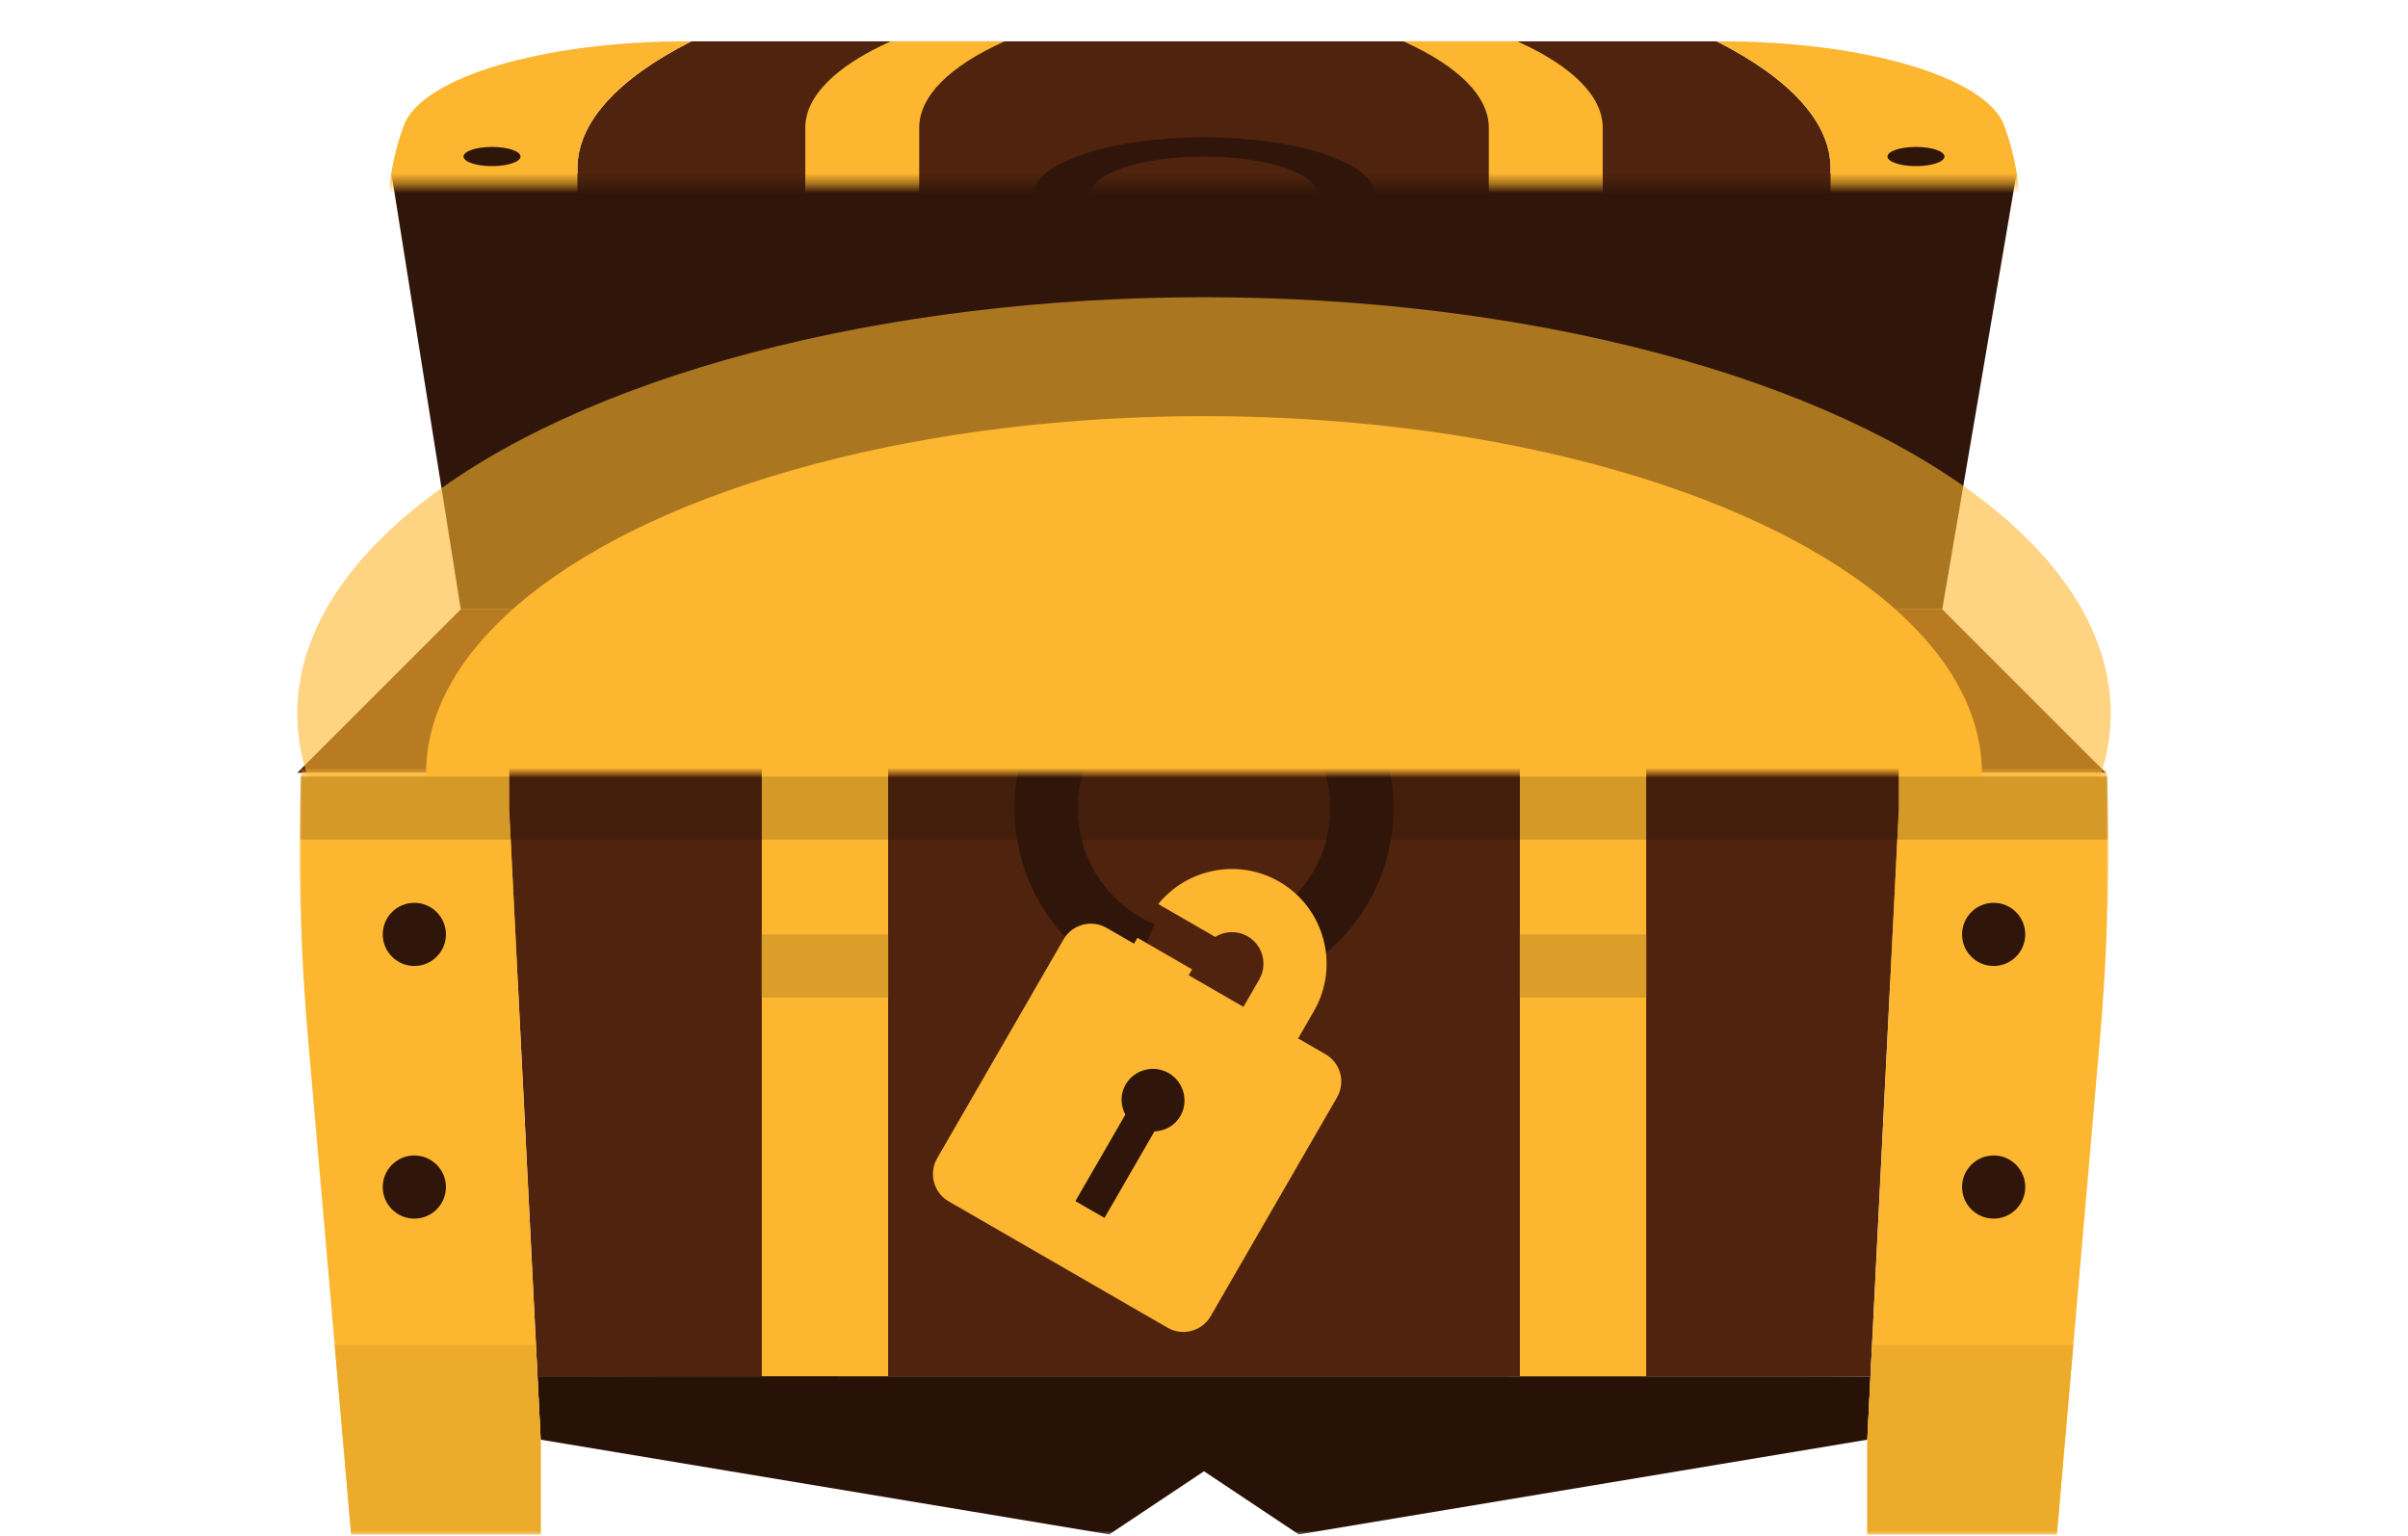 <svg width="243" height="155" viewBox="0 0 243 155" fill="none" xmlns="http://www.w3.org/2000/svg">
<path d="M46.5 61.5L30 78H212.5L196 61.5H46.5Z" fill="#4F230D"/>
<path d="M39.5 17.5L46.5 61.5H196L203.5 17.5H39.5Z" fill="#30160A"/>
<ellipse cx="121.5" cy="82" rx="78.5" ry="36" fill="#FDB62F"/>
<g filter="url(#filter0_f)">
<ellipse cx="121.5" cy="78" rx="78.5" ry="36" fill="#FDB62F"/>
</g>
<g filter="url(#filter1_f)">
<ellipse cx="121.5" cy="72" rx="91.5" ry="42" fill="#FDB62F" fill-opacity="0.6"/>
</g>
<mask id="mask0" mask-type="alpha" maskUnits="userSpaceOnUse" x="30" y="78" width="183" height="77">
<rect x="30" y="78" width="183" height="77" fill="#C4C4C4"/>
</mask>
<g mask="url(#mask0)">
<path d="M178.875 30.562H64.125C55.812 43.032 51.375 57.685 51.375 72.673V81.562L54.244 138.912L68.023 138.938H181.492L188.756 138.902L191.625 81.562V72.673C191.625 57.685 187.188 43.032 178.875 30.562Z" fill="#4F230D"/>
<path d="M86.438 30.562C80.231 38.837 76.875 48.903 76.875 59.25V138.938H89.625V59.25C89.625 48.903 92.981 38.837 99.188 30.562H86.438Z" fill="#FDB62F"/>
<path d="M156.562 30.562H143.812C150.019 38.837 153.375 48.903 153.375 59.25V138.938H166.125V59.25C166.125 48.903 162.769 38.837 156.562 30.562Z" fill="#FDB62F"/>
<path d="M76.875 94.312H89.625V100.688H76.875V94.312Z" fill="#DB9E29"/>
<path d="M153.375 94.312H166.125V100.688H153.375V94.312Z" fill="#DB9E29"/>
<path d="M54.243 138.912L54.562 145.312L111.937 154.875L121.499 148.5L131.062 154.875L188.437 145.312L188.756 138.925L54.243 138.912Z" fill="#281207"/>
<path d="M211.053 58.485C209.057 42.535 195.498 30.562 179.423 30.562H178.875C187.188 43.032 191.625 57.685 191.625 72.673V81.562L188.438 145.312V154.875H207.563L211.923 104.732C212.592 97.022 212.854 89.289 212.707 81.562C212.564 73.852 212.012 66.148 211.053 58.485Z" fill="#FDB62F"/>
<path d="M64.125 30.562H63.577C47.502 30.562 33.943 42.532 31.947 58.485C30.029 73.826 29.738 89.33 31.077 104.736L35.438 154.875H54.563V145.312L51.375 81.562V72.673C51.375 57.685 55.812 43.032 64.125 30.562Z" fill="#FDB62F"/>
<path d="M54.084 135.75H33.773L35.437 154.875H54.562V145.312L54.084 135.75Z" fill="#EDAB2C"/>
<path d="M188.916 135.75L188.438 145.312V154.875H207.563L209.226 135.75H188.916Z" fill="#EDAB2C"/>
<path d="M41.812 97.5C40.053 97.5 38.625 96.072 38.625 94.312C38.625 92.553 40.053 91.125 41.812 91.125C43.572 91.125 45 92.553 45 94.312C45 96.072 43.572 97.5 41.812 97.5Z" fill="#30160A"/>
<path d="M41.812 123C40.053 123 38.625 121.572 38.625 119.812C38.625 118.053 40.053 116.625 41.812 116.625C43.572 116.625 45 118.053 45 119.812C45 121.572 43.572 123 41.812 123Z" fill="#30160A"/>
<path d="M201.188 97.5C199.428 97.5 198 96.072 198 94.312C198 92.553 199.428 91.125 201.188 91.125C202.947 91.125 204.375 92.553 204.375 94.312C204.375 96.072 202.947 97.5 201.188 97.5Z" fill="#30160A"/>
<path d="M201.188 123C199.428 123 198 121.572 198 119.812C198 118.053 199.428 116.625 201.188 116.625C202.947 116.625 204.375 118.053 204.375 119.812C204.375 121.572 202.947 123 201.188 123Z" fill="#30160A"/>
<path opacity="0.16" d="M30.293 78.375H212.71V84.75H30.293V78.375Z" fill="black"/>
<path d="M128.997 99.157L126.498 93.293C131.206 91.281 134.25 86.678 134.25 81.562C134.25 74.531 128.532 68.812 121.5 68.812C114.468 68.812 108.75 74.531 108.75 81.562C108.75 86.678 111.794 91.281 116.505 93.293L114.006 99.157C106.94 96.142 102.375 89.238 102.375 81.562C102.375 71.015 110.953 62.438 121.5 62.438C132.047 62.438 140.625 71.015 140.625 81.562C140.625 89.238 136.061 96.142 128.997 99.157Z" fill="#30160A"/>
<path fill-rule="evenodd" clip-rule="evenodd" d="M131 104.812L133.76 106.406C135.284 107.286 135.807 109.237 134.927 110.76L122.177 132.844C121.297 134.368 119.346 134.89 117.823 134.011L95.739 121.261C94.215 120.381 93.692 118.43 94.572 116.906L107.322 94.823C108.202 93.299 110.153 92.776 111.676 93.656L114.437 95.25L114.781 94.654L120.302 97.842L119.958 98.437L125.479 101.625L127.073 98.864C127.951 97.343 127.427 95.388 125.906 94.51C124.854 93.903 123.595 93.966 122.627 94.566L116.883 91.249C119.789 87.659 124.969 86.608 129.093 88.989C133.659 91.625 135.229 97.486 132.593 102.052L131 104.812Z" fill="#FDB62F"/>
<path d="M119.104 112.667C119.984 111.143 119.461 109.192 117.937 108.312C116.413 107.433 114.463 107.955 113.583 109.479C113.02 110.454 113.083 111.576 113.561 112.507L108.523 121.233L111.458 122.927L116.496 114.201C117.54 114.145 118.543 113.638 119.104 112.667Z" fill="#30160A"/>
</g>
<g clip-path="url(#clip0)">
<mask id="mask1" mask-type="alpha" maskUnits="userSpaceOnUse" x="16" y="-3" width="216" height="22">
<rect x="16.459" y="-2.688" width="214.59" height="21.28" fill="#C4C4C4"/>
</mask>
<g mask="url(#mask1)">
<path d="M173.231 4.171H69.768C62.273 7.962 58.273 12.416 58.273 16.973V19.675L60.859 37.109L73.283 37.117H175.591L182.141 37.106L184.727 19.675V16.973C184.727 12.416 180.727 7.962 173.231 4.171Z" fill="#4F230D"/>
<path d="M89.887 4.171C84.291 6.687 81.265 9.747 81.265 12.892V37.117H92.761V12.892C92.761 9.747 95.787 6.687 101.382 4.171H89.887Z" fill="#FDB62F"/>
<path d="M153.114 4.171H141.618C147.214 6.687 150.24 9.747 150.24 12.892V37.117H161.736V12.892C161.736 9.747 158.71 6.687 153.114 4.171Z" fill="#FDB62F"/>
<path d="M202.244 12.659C200.445 7.811 188.219 4.171 173.726 4.171H173.231C180.727 7.962 184.727 12.416 184.727 16.973V19.675L181.853 39.055V41.962H199.097L203.029 26.719C203.632 24.375 203.868 22.024 203.736 19.675C203.606 17.331 203.109 14.989 202.244 12.659Z" fill="#FDB62F"/>
<path d="M69.769 4.171H69.275C54.781 4.171 42.555 7.81 40.756 12.659C39.026 17.323 38.765 22.037 39.972 26.72L43.903 41.962H61.147V39.055L58.273 19.675V16.973C58.273 12.416 62.274 7.962 69.769 4.171Z" fill="#FDB62F"/>
<path d="M49.651 16.768C48.065 16.768 46.777 16.334 46.777 15.799C46.777 15.264 48.065 14.83 49.651 14.83C51.238 14.83 52.525 15.264 52.525 15.799C52.525 16.334 51.238 16.768 49.651 16.768Z" fill="#30160A"/>
<path d="M193.35 16.768C191.763 16.768 190.476 16.334 190.476 15.799C190.476 15.264 191.763 14.83 193.35 14.83C194.936 14.83 196.224 15.264 196.224 15.799C196.224 16.334 194.936 16.768 193.35 16.768Z" fill="#30160A"/>
<path d="M128.26 25.024L126.007 23.241C130.252 22.63 132.997 21.23 132.997 19.675C132.997 17.537 127.841 15.799 121.501 15.799C115.161 15.799 110.005 17.537 110.005 19.675C110.005 21.23 112.749 22.63 116.997 23.241L114.744 25.024C108.372 24.107 104.257 22.008 104.257 19.675C104.257 16.469 111.991 13.861 121.501 13.861C131.011 13.861 138.745 16.469 138.745 19.675C138.745 22.008 134.629 24.107 128.26 25.024Z" fill="#30160A"/>
</g>
</g>
<defs>
<filter id="filter0_f" x="29" y="28" width="185" height="100" filterUnits="userSpaceOnUse" color-interpolation-filters="sRGB">
<feFlood flood-opacity="0" result="BackgroundImageFix"/>
<feBlend mode="normal" in="SourceGraphic" in2="BackgroundImageFix" result="shape"/>
<feGaussianBlur stdDeviation="7" result="effect1_foregroundBlur"/>
</filter>
<filter id="filter1_f" x="0" y="0" width="243" height="144" filterUnits="userSpaceOnUse" color-interpolation-filters="sRGB">
<feFlood flood-opacity="0" result="BackgroundImageFix"/>
<feBlend mode="normal" in="SourceGraphic" in2="BackgroundImageFix" result="shape"/>
<feGaussianBlur stdDeviation="15" result="effect1_foregroundBlur"/>
</filter>
<clipPath id="clip0">
<rect width="165" height="38" fill="white" transform="translate(39 4)"/>
</clipPath>
</defs>
</svg>
